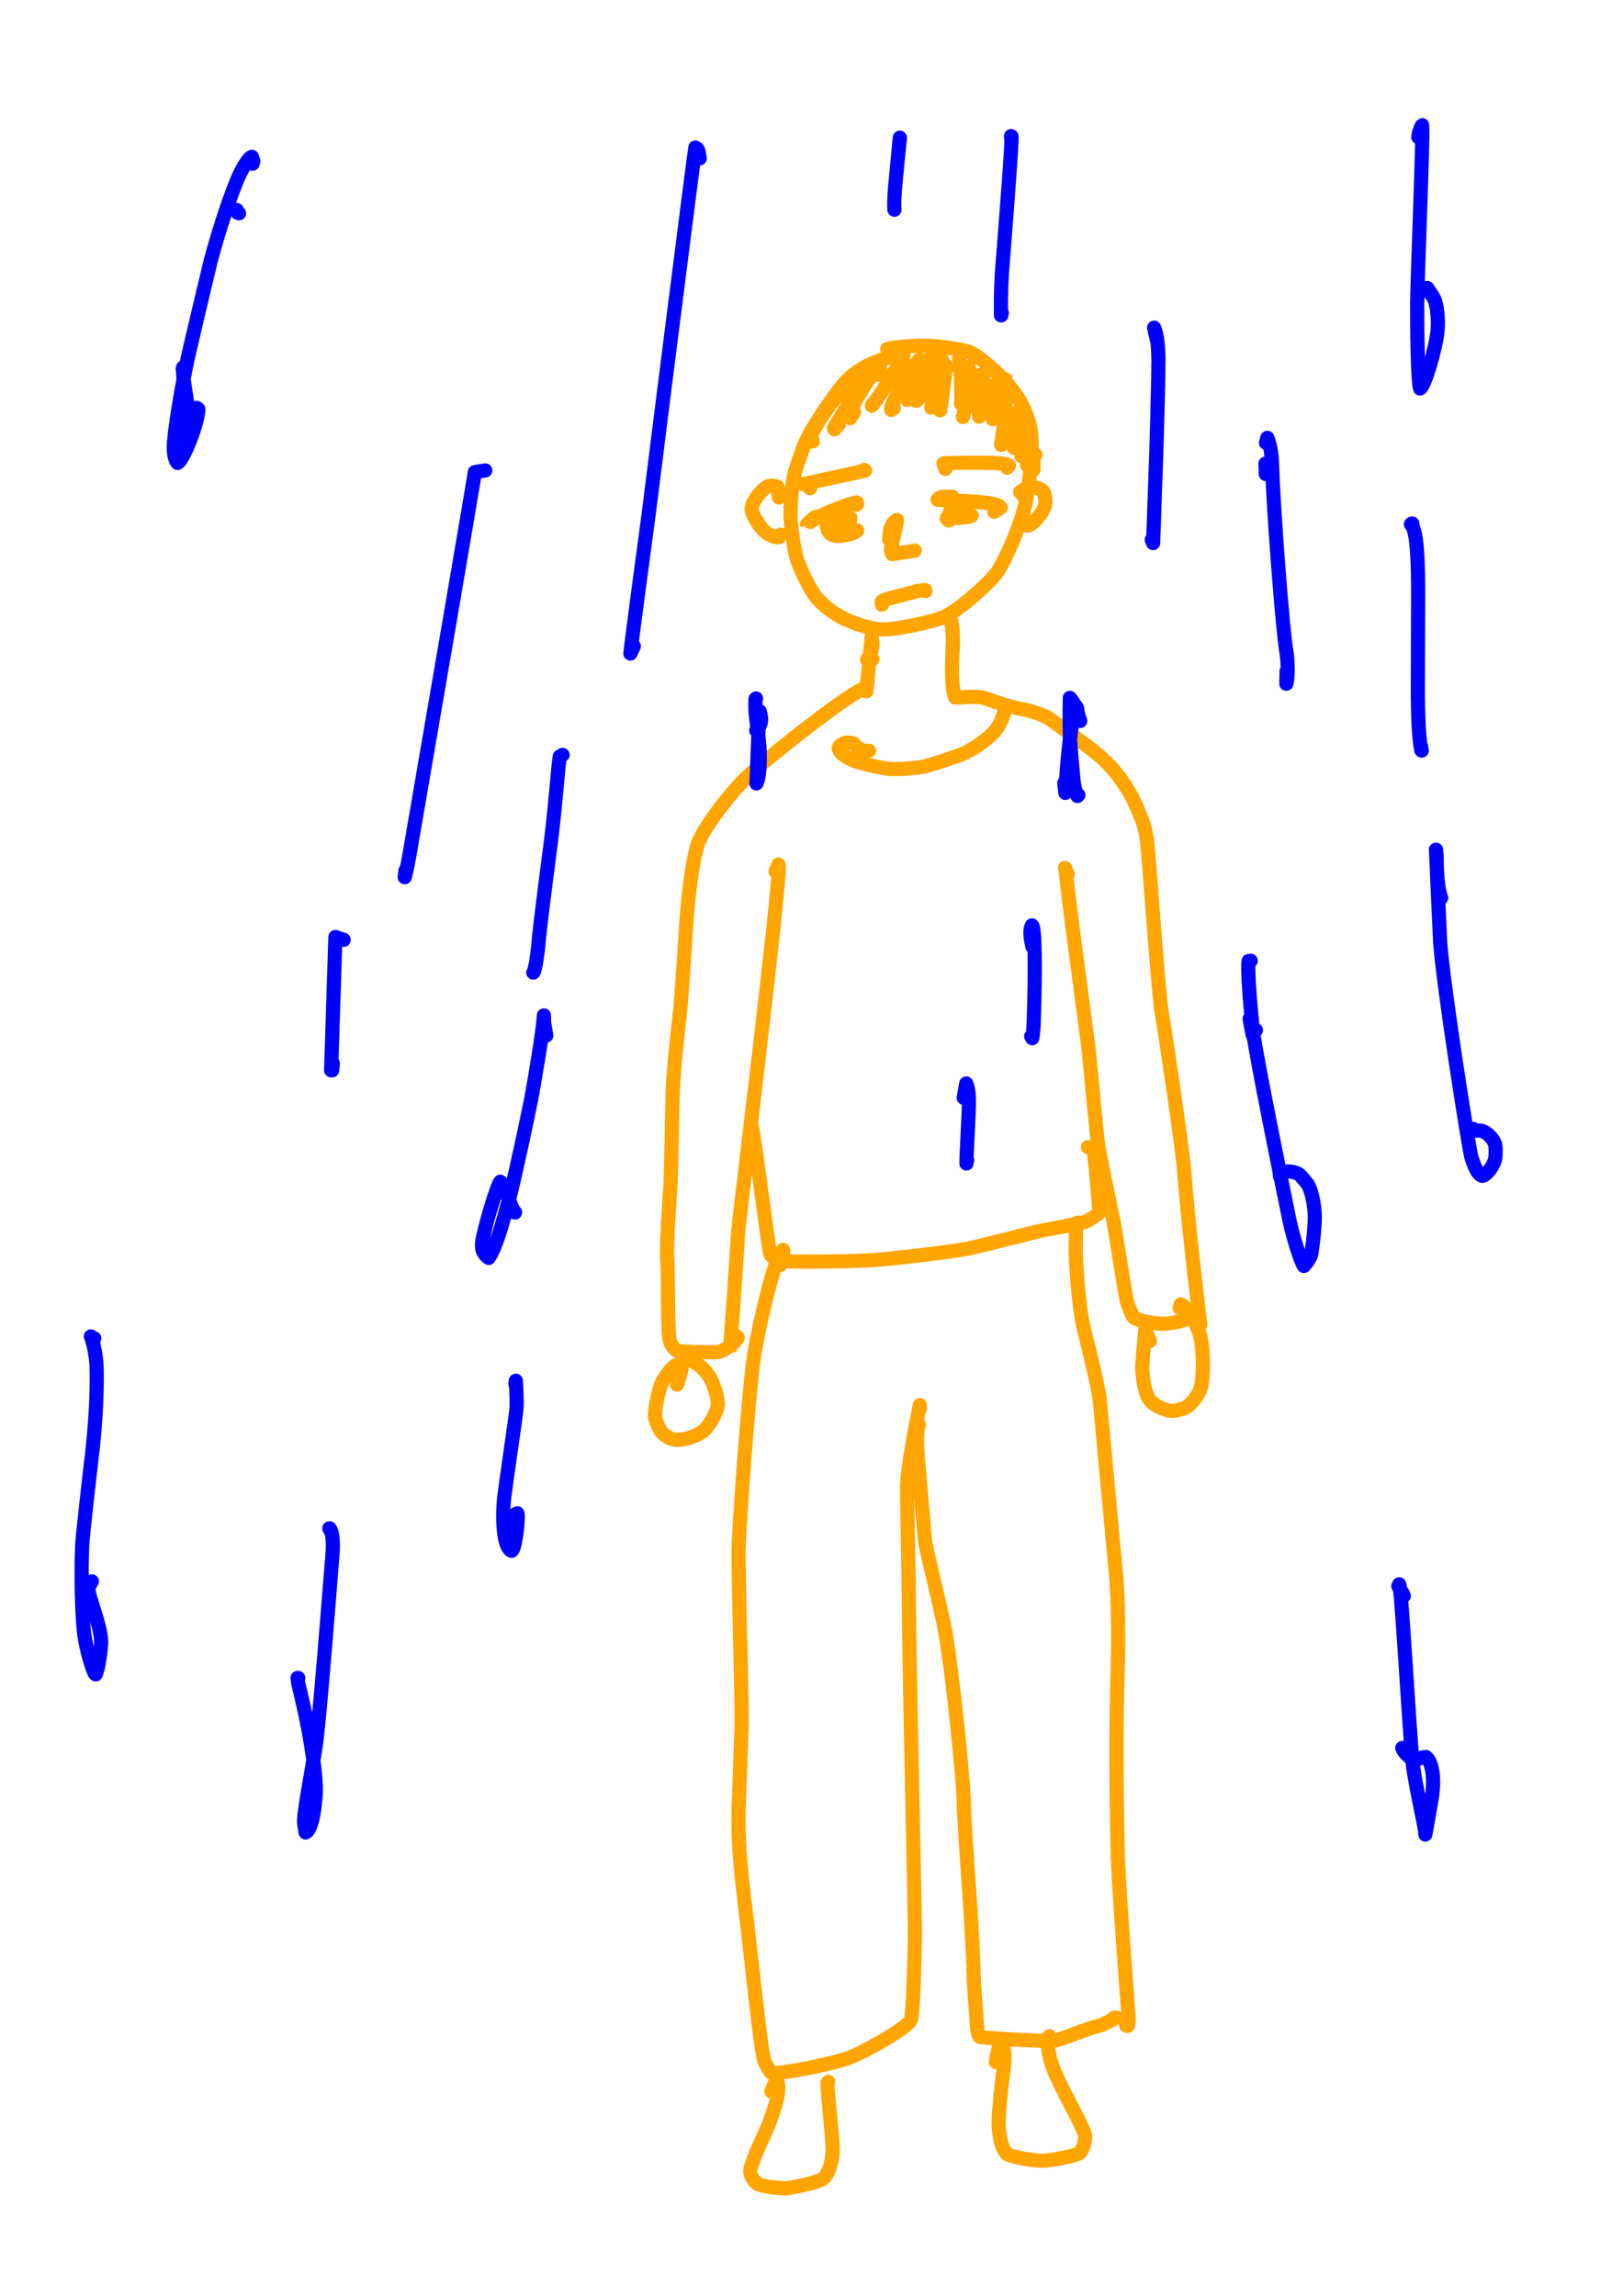 <?xml version="1.0" encoding="UTF-8" standalone="no"?>
<!DOCTYPE svg PUBLIC "-//W3C//DTD SVG 1.1//EN" "http://www.w3.org/Graphics/SVG/1.1/DTD/svg11.dtd">
<svg width="128.40" height="181.68" viewBox="0.00 0.00 535.00 757.00" xmlns="http://www.w3.org/2000/svg" xmlns:xlink="http://www.w3.org/1999/xlink">
<g stroke-linecap="round" id="72">
<path d="M295.79,119.37 C296.34,118.45 296.69,117.90 296.84,117.72 C296.97,117.57 297.18,117.48 297.46,117.45 C297.55,117.44 297.67,117.41 297.82,117.36 C295.23,116.98 292.87,117.72 288.14,119.52 C284.94,120.77 281.39,123.12 278.96,125.64 C275.44,129.36 267.88,140.60 265.62,145.60 C264.40,148.33 262.29,154.32 261.65,157.27 C260.92,160.79 260.43,168.17 260.62,171.28 C260.85,174.71 261.79,181.35 262.67,184.23 C263.73,187.60 266.95,194.29 269.10,196.97 C271.26,199.57 275.07,202.49 278.64,204.14 C282.20,205.74 285.08,206.63 288.99,207.36 C291.37,207.77 295.16,207.32 300.76,206.19 C305.08,205.29 308.55,204.45 310.78,203.57 C315.27,201.75 323.59,194.51 327.92,189.67 C330.53,186.72 335.62,174.94 337.45,168.40 C339.38,161.40 340.56,147.88 339.81,142.31 C339.09,137.40 337.03,132.97 334.11,129.05 C330.20,123.88 322.94,117.35 319.43,116.03 C316.95,115.13 309.96,114.13 305.84,113.98 C302.18,113.87 296.02,114.29 292.79,114.95 C292.49,115.02 292.36,115.06 292.38,115.07" fill="none" stroke="rgb(255, 165, 0)" stroke-width="4.67" stroke-opacity="1.00" stroke-linejoin="round"/>
<path d="M256.78,164.02 C256.78,164.02 256.29,160.47 256.29,160.47 C255.07,160.05 254.13,159.93 253.27,160.28 C251.31,161.11 247.88,165.22 247.78,167.63 C247.75,169.86 251.05,174.77 253.12,176.00 C254.66,176.89 256.08,177.26 256.82,177.07 C256.82,177.07 257.31,176.26 257.31,176.26" fill="none" stroke="rgb(255, 165, 0)" stroke-width="4.67" stroke-opacity="1.00" stroke-linejoin="round"/>
<path d="M337.85,164.02 C337.85,164.02 336.27,162.16 336.27,162.16 C337.78,161.22 339.05,160.67 340.13,160.61 C341.30,160.57 343.11,161.13 343.72,161.84 C344.50,162.83 344.83,165.22 344.39,166.83 C343.57,169.58 340.17,173.12 338.75,173.31 C338.75,173.31 339.00,171.96 339.00,171.96" fill="none" stroke="rgb(255, 165, 0)" stroke-width="4.67" stroke-opacity="1.00" stroke-linejoin="round"/>
<path d="M276.22,130.71 C276.22,130.71 276.22,130.34 276.22,130.34" fill="none" stroke="rgb(255, 165, 0)" stroke-width="4.67" stroke-opacity="1.00" stroke-linejoin="round"/>
<path d="M283.13,124.25 C282.83,124.37 282.63,124.45 282.52,124.51 C282.33,124.61 282.17,124.77 281.97,124.84 C281.92,124.86 281.86,124.85 281.81,124.88 C280.86,125.54 279.56,126.60 278.69,127.48 C273.89,132.44 267.95,140.96 266.89,144.96 C266.89,144.96 267.58,145.57 267.58,145.57 C267.58,145.57 267.95,145.49 267.95,145.49" fill="none" stroke="rgb(255, 165, 0)" stroke-width="4.67" stroke-opacity="1.00" stroke-linejoin="round"/>
<path d="M289.40,123.61 C289.40,123.61 288.68,122.03 288.68,122.03 C287.51,122.44 286.60,123.21 285.22,125.16 C279.74,133.02 275.94,139.24 274.90,141.19 C274.90,141.19 275.04,141.53 275.04,141.53 C275.04,141.53 276.56,139.88 276.56,139.88" fill="none" stroke="rgb(255, 165, 0)" stroke-width="4.67" stroke-opacity="1.00" stroke-linejoin="round"/>
<path d="M290.47,123.04 C290.47,123.04 289.99,120.85 289.99,120.85 C288.46,121.59 284.37,127.85 282.29,131.68 C281.08,133.93 280.42,135.56 279.90,137.40 C279.90,137.40 280.22,137.86 280.22,137.86 C280.22,137.86 281.54,135.83 281.54,135.83" fill="none" stroke="rgb(255, 165, 0)" stroke-width="4.67" stroke-opacity="1.00" stroke-linejoin="round"/>
<path d="M298.01,120.19 C298.01,120.19 297.66,118.82 297.66,118.82 C296.97,119.00 294.03,123.80 292.55,126.22 C290.87,128.95 287.98,133.24 287.39,133.73 C287.39,133.73 287.41,133.54 287.41,133.54 C287.41,133.54 288.14,132.80 288.14,132.80" fill="none" stroke="rgb(255, 165, 0)" stroke-width="4.67" stroke-opacity="1.00" stroke-linejoin="round"/>
<path d="M303.27,118.74 C303.27,118.74 303.35,118.54 303.35,118.54 C303.35,118.54 303.08,118.55 303.08,118.55 C302.01,119.72 298.38,125.15 297.59,126.52 C295.17,130.70 293.44,134.66 293.77,135.14 C293.77,135.14 294.62,134.60 294.62,134.60" fill="none" stroke="rgb(255, 165, 0)" stroke-width="4.67" stroke-opacity="1.00" stroke-linejoin="round"/>
<path d="M306.50,118.99 C306.50,118.99 306.70,117.76 306.70,117.76 C303.88,121.83 301.03,126.47 300.14,128.68 C299.96,129.14 299.58,130.19 299.00,131.83" fill="none" stroke="rgb(255, 165, 0)" stroke-width="4.67" stroke-opacity="1.00" stroke-linejoin="round"/>
<path d="M310.30,117.85 C308.90,118.36 308.20,118.92 307.62,120.23 C306.99,121.63 306.04,123.58 304.89,125.80 C303.69,128.13 302.99,129.67 301.97,132.13 C302.27,131.96 302.50,131.80 302.64,131.67 C302.77,131.53 303.03,131.21 303.39,130.73" fill="none" stroke="rgb(255, 165, 0)" stroke-width="4.67" stroke-opacity="1.00" stroke-linejoin="round"/>
<path d="M310.68,119.50 C310.68,119.50 310.60,119.33 310.60,119.33 C309.96,121.88 308.51,127.73 307.71,131.02 C307.45,132.14 307.20,133.26 306.94,134.37" fill="none" stroke="rgb(255, 165, 0)" stroke-width="4.67" stroke-opacity="1.00" stroke-linejoin="round"/>
<path d="M312.20,121.27 C312.20,121.27 311.63,120.23 311.63,120.23 C311.82,122.72 310.73,129.68 310.19,133.22 C310.09,133.90 310.00,134.59 309.90,135.28" fill="none" stroke="rgb(255, 165, 0)" stroke-width="4.67" stroke-opacity="1.00" stroke-linejoin="round"/>
<path d="M316.25,118.29 C316.25,118.29 316.13,118.30 316.13,118.30 C316.92,121.46 316.92,130.97 316.90,131.66 C316.88,132.00 316.84,132.50 316.78,133.15" fill="none" stroke="rgb(255, 165, 0)" stroke-width="4.67" stroke-opacity="1.00" stroke-linejoin="round"/>
<path d="M319.42,121.84 C319.42,121.84 319.30,120.91 319.30,120.91 C319.83,122.35 319.50,128.12 318.77,132.02 C318.51,133.37 317.85,135.91 317.41,137.47" fill="none" stroke="rgb(255, 165, 0)" stroke-width="4.67" stroke-opacity="1.00" stroke-linejoin="round"/>
<path d="M321.76,124.88 C321.76,124.88 321.39,124.89 321.39,124.89 C321.25,125.08 321.24,126.46 321.24,127.03 C321.24,129.41 320.34,134.84 320.34,134.77" fill="none" stroke="rgb(255, 165, 0)" stroke-width="4.67" stroke-opacity="1.00" stroke-linejoin="round"/>
<path d="M324.17,124.88 C324.17,124.88 323.30,123.53 323.30,123.53 C323.85,123.36 324.04,124.06 323.83,126.13 C323.77,126.75 323.24,131.24 323.00,133.28 C322.71,135.69 322.67,136.64 322.77,137.36 C322.97,137.13 323.10,136.96 323.16,136.84 C323.22,136.73 323.30,136.52 323.40,136.21" fill="none" stroke="rgb(255, 165, 0)" stroke-width="4.67" stroke-opacity="1.00" stroke-linejoin="round"/>
<path d="M325.69,129.63 C325.69,129.63 327.67,126.95 327.67,126.95 C328.02,128.43 327.26,134.45 327.15,137.43 C327.14,137.84 327.16,138.09 327.22,138.18" fill="none" stroke="rgb(255, 165, 0)" stroke-width="4.67" stroke-opacity="1.00" stroke-linejoin="round"/>
<path d="M330.82,126.21 C330.82,126.21 331.05,125.45 331.05,125.45 C331.05,125.45 331.53,125.11 331.53,125.11 C331.86,125.97 331.86,130.81 331.34,134.24 C330.95,136.76 330.31,139.32 330.32,139.30" fill="none" stroke="rgb(255, 165, 0)" stroke-width="4.67" stroke-opacity="1.00" stroke-linejoin="round"/>
<path d="M331.45,132.67 C331.45,132.67 331.03,131.21 331.03,131.21 C331.38,131.79 331.48,135.52 331.07,138.95 C330.67,141.99 330.20,145.53 330.01,146.68" fill="none" stroke="rgb(255, 165, 0)" stroke-width="4.67" stroke-opacity="1.00" stroke-linejoin="round"/>
<path d="M333.54,137.93 C333.54,137.93 335.04,136.02 335.04,136.02 C335.04,136.02 334.24,147.64 334.24,147.64 C334.50,147.04 334.72,146.52 334.89,146.06 C335.27,145.03 336.23,142.47 336.48,142.44 C336.48,142.44 336.74,150.38 336.74,150.38 C336.74,150.38 338.44,147.18 338.44,147.18 C338.74,147.38 339.05,149.14 338.99,150.95 C338.98,151.45 338.90,152.17 338.74,153.13 C338.74,153.13 338.54,153.32 338.54,153.32" fill="none" stroke="rgb(255, 165, 0)" stroke-width="4.67" stroke-opacity="1.00" stroke-linejoin="round"/>
<path d="M341.27,149.90 C341.27,149.90 340.67,150.65 340.67,150.65 C340.67,150.65 340.68,154.90 340.68,154.90" fill="none" stroke="rgb(255, 165, 0)" stroke-width="4.67" stroke-opacity="1.00" stroke-linejoin="round"/>
<path d="M267.04,160.98 C266.79,160.66 266.60,160.45 266.46,160.33 C266.00,159.94 265.25,159.66 264.75,159.61 C264.75,159.61 285.15,155.17 285.15,155.17 C285.15,155.17 284.75,155.25 284.75,155.25 C284.75,155.25 284.88,154.90 284.88,154.90" fill="none" stroke="rgb(255, 165, 0)" stroke-width="4.67" stroke-opacity="1.00" stroke-linejoin="round"/>
<path d="M311.63,154.58 C311.63,154.58 310.99,152.80 310.99,152.80 C313.30,152.52 320.13,152.54 324.09,152.55 C328.25,152.58 331.35,152.72 332.59,153.47 C332.59,153.47 332.00,154.18 332.00,154.18" fill="none" stroke="rgb(255, 165, 0)" stroke-width="4.67" stroke-opacity="1.00" stroke-linejoin="round"/>
<path d="M269.26,170.29 C268.70,170.54 268.27,170.77 267.99,170.99 C267.69,171.23 266.04,172.84 266.03,172.82 C268.92,170.40 275.12,167.99 278.19,166.88 C279.89,166.28 281.09,165.94 282.40,165.63 C282.40,165.63 282.54,166.18 282.54,166.18 C282.54,166.18 282.34,166.35 282.34,166.35" fill="none" stroke="rgb(255, 165, 0)" stroke-width="4.67" stroke-opacity="1.00" stroke-linejoin="round"/>
<path d="M313.91,163.77 C313.28,163.82 312.85,163.83 312.62,163.82 C312.22,163.79 310.64,163.64 310.09,163.91 C309.88,164.02 309.53,164.29 309.02,164.73 C309.25,165.01 326.25,164.99 329.20,166.75 C329.36,166.86 329.58,167.05 329.86,167.34 C329.86,167.34 327.72,168.71 327.72,168.71" fill="none" stroke="rgb(255, 165, 0)" stroke-width="4.67" stroke-opacity="1.00" stroke-linejoin="round"/>
<path d="M314.79,167.00 C314.79,167.00 314.73,166.79 314.73,166.79 C314.41,166.93 313.86,167.24 313.66,167.47 C313.49,167.68 313.35,167.97 313.23,168.36 C313.17,168.57 313.07,169.01 312.94,169.66 C312.89,169.95 312.83,170.24 312.78,170.53" fill="none" stroke="rgb(255, 165, 0)" stroke-width="4.67" stroke-opacity="1.00" stroke-linejoin="round"/>
<path d="M312.77,171.62 C312.61,171.50 312.50,171.41 312.43,171.34 C312.36,171.26 312.23,171.12 312.05,170.89 C313.88,170.87 315.25,170.80 317.15,170.63 C319.05,170.46 319.81,170.32 320.17,170.12 C320.17,170.12 320.27,169.89 320.27,169.89 C320.11,169.80 320.00,169.75 319.95,169.73 C319.90,169.72 319.82,169.71 319.72,169.71" fill="none" stroke="rgb(255, 165, 0)" stroke-width="4.67" stroke-opacity="1.00" stroke-linejoin="round"/>
<path d="M314.03,167.50 C314.03,167.50 313.92,167.40 313.92,167.40 C313.92,167.40 313.93,167.52 313.93,167.52 C313.93,167.52 314.26,167.84 314.26,167.84 C314.26,167.84 318.11,167.79 318.11,167.79 C318.11,167.79 315.74,168.54 315.74,168.54 C315.74,168.54 317.52,168.10 317.52,168.10 C317.52,168.10 314.56,168.86 314.56,168.86 C314.56,168.86 316.36,167.91 316.36,167.91" fill="none" stroke="rgb(255, 165, 0)" stroke-width="4.67" stroke-opacity="1.00" stroke-linejoin="round"/>
<path d="M274.77,173.33 C274.12,172.97 273.74,172.76 273.62,172.70 C273.58,172.68 273.53,172.70 273.51,172.68 C273.45,172.62 273.36,172.52 273.22,172.38 C273.22,172.38 272.54,172.63 272.54,172.63 C272.51,174.90 273.49,176.45 275.64,176.68 C277.00,176.82 280.38,176.22 281.19,175.81 C281.44,175.68 281.89,175.37 282.54,174.88" fill="none" stroke="rgb(255, 165, 0)" stroke-width="4.67" stroke-opacity="1.00" stroke-linejoin="round"/>
<path d="M276.98,171.62 C276.98,171.62 274.87,171.69 274.87,171.69 C275.25,172.98 277.99,173.34 278.99,172.86 C280.14,172.26 280.37,171.13 280.30,170.63 C280.30,170.63 277.38,171.41 277.38,171.41 C277.38,171.41 277.42,173.44 277.42,173.44 C277.42,173.44 279.34,172.67 279.34,172.67 C279.34,172.67 278.75,173.89 278.75,173.89" fill="none" stroke="rgb(255, 165, 0)" stroke-width="4.67" stroke-opacity="1.00" stroke-linejoin="round"/>
<path d="M293.13,177.89 C293.28,175.22 293.40,174.30 293.71,173.78 C293.85,173.56 293.90,173.29 294.03,173.05 C294.59,172.08 295.19,171.50 295.67,171.42 C295.39,174.18 293.61,180.50 293.68,181.46 C293.71,181.74 293.86,182.16 294.13,182.70 C294.13,182.70 301.51,181.54 301.51,181.54 C301.51,181.54 301.16,181.60 301.16,181.60" fill="none" stroke="rgb(255, 165, 0)" stroke-width="4.67" stroke-opacity="1.00" stroke-linejoin="round"/>
<path d="M290.73,199.36 C290.73,199.36 290.62,198.33 290.62,198.33 C291.00,197.63 295.28,196.80 300.14,195.45 C302.94,194.70 304.48,194.43 305.00,194.54 C305.00,194.54 305.08,194.86 305.08,194.86" fill="none" stroke="rgb(255, 165, 0)" stroke-width="4.67" stroke-opacity="1.00" stroke-linejoin="round"/>
<path d="M287.62,217.28 C287.62,217.28 285.83,217.46 285.83,217.46 C286.45,216.64 287.02,215.38 287.41,213.89 C287.53,213.42 287.59,212.97 287.58,212.54 C287.56,211.52 287.41,210.25 287.32,210.08 C287.32,210.08 285.61,227.88 285.61,227.88 C285.61,227.88 284.83,226.95 284.83,226.95 C281.42,228.27 271.63,235.49 262.49,242.63 C253.16,250.02 247.15,254.99 243.34,259.12 C238.57,264.36 232.03,273.09 230.23,277.73 C228.77,281.53 227.28,291.17 226.43,301.60 C225.87,309.69 224.81,326.65 224.36,331.80 C223.60,338.28 222.07,351.65 221.74,360.06 C221.55,367.66 221.22,386.13 221.07,389.64 C220.77,395.20 219.45,411.05 220.03,416.85 C220.25,419.07 220.03,436.80 220.64,441.27 C220.88,442.82 222.07,444.79 223.35,445.36 C223.91,445.58 235.23,445.96 236.59,445.74 C239.15,445.30 242.80,442.11 243.18,440.95 C243.18,440.95 242.91,440.59 242.91,440.59" fill="none" stroke="rgb(255, 165, 0)" stroke-width="4.67" stroke-opacity="1.00" stroke-linejoin="round"/>
<path d="M255.64,287.33 C255.64,287.33 256.59,285.01 256.59,285.01 C256.70,285.08 256.72,285.25 256.71,286.17 C256.63,296.67 243.96,399.04 243.35,405.77 C242.61,418.39 240.59,445.95 240.58,445.90 C240.58,445.90 240.50,444.56 240.50,444.56" fill="none" stroke="rgb(255, 165, 0)" stroke-width="4.67" stroke-opacity="1.00" stroke-linejoin="round"/>
<path d="M313.78,206.14 C313.58,205.75 313.42,204.63 313.32,203.81 C313.27,203.54 313.14,203.11 312.92,202.52 C313.65,203.56 314.25,208.97 314.10,212.27 C313.44,224.67 314.07,227.75 314.89,229.93 C316.04,230.07 322.04,229.34 324.30,230.07 C325.30,230.40 332.47,233.05 337.30,233.84 C338.45,234.05 343.42,235.39 345.46,236.65 C346.50,237.29 354.60,243.20 357.69,245.45 C361.28,248.06 364.54,250.94 366.96,253.68 C369.38,256.47 372.15,260.59 373.92,264.36 C376.61,270.23 377.47,272.76 378.05,276.86 C378.72,281.40 381.75,327.07 382.97,333.93 C384.05,339.99 389.51,376.92 390.26,385.01 C391.90,406.54 395.55,435.18 395.62,436.77 C395.62,436.77 393.83,434.49 393.83,434.49" fill="none" stroke="rgb(255, 165, 0)" stroke-width="4.67" stroke-opacity="1.00" stroke-linejoin="round"/>
<path d="M351.91,288.28 C351.78,287.96 351.65,287.63 351.52,287.31 C351.36,286.92 351.21,286.52 351.05,286.13 C351.05,286.13 351.24,286.35 351.24,286.35 C351.65,292.78 357.83,337.60 358.83,345.75 C359.68,353.91 361.41,373.21 361.99,377.41 C362.44,380.60 365.81,396.83 367.17,403.23 C367.70,405.98 370.85,426.53 371.50,429.23 C371.70,429.99 373.10,433.49 373.55,434.15 C374.33,435.23 379.70,436.28 382.45,436.38 C387.27,436.52 391.50,434.87 393.44,434.03 C393.44,434.03 393.51,433.22 393.51,433.22 C393.51,433.22 392.56,432.91 392.56,432.91" fill="none" stroke="rgb(255, 165, 0)" stroke-width="4.67" stroke-opacity="1.00" stroke-linejoin="round"/>
<path d="M247.34,375.74 C247.36,374.95 247.37,374.43 247.39,374.20 C247.40,373.97 247.45,373.54 247.53,372.93 C247.61,372.35 247.69,371.77 247.76,371.20 C249.47,379.86 253.32,412.09 253.93,413.38 C254.47,414.42 255.84,415.35 257.28,415.64 C260.51,416.22 282.03,415.83 288.61,415.38 C296.34,414.71 313.57,412.71 318.89,411.67 C323.10,410.84 340.99,406.17 343.61,405.64 C345.93,405.18 356.77,403.25 358.16,402.64 C358.46,402.50 362.17,400.24 362.32,399.83 C362.52,399.15 360.81,379.26 360.38,378.82 C360.16,378.61 359.57,378.39 358.60,378.17" fill="none" stroke="rgb(255, 165, 0)" stroke-width="4.67" stroke-opacity="1.00" stroke-linejoin="round"/>
<path d="M223.18,456.45 C223.51,455.50 223.75,454.77 223.90,454.27 C224.04,453.77 224.30,452.81 224.65,451.37 C224.65,451.37 223.23,449.92 223.23,449.92 C221.91,450.04 219.08,453.82 217.98,456.28 C216.97,458.65 215.68,465.24 215.95,467.28 C216.13,468.48 217.19,470.90 217.98,471.99 C218.69,472.91 220.45,474.12 221.54,474.44 C224.22,475.15 228.88,473.92 231.66,471.90 C233.87,470.24 236.56,465.11 236.63,462.95 C236.67,460.82 235.34,456.25 233.88,453.94 C230.82,449.28 227.29,448.15 226.12,448.05 C226.12,448.05 225.91,448.90 225.91,448.90" fill="none" stroke="rgb(255, 165, 0)" stroke-width="4.67" stroke-opacity="1.00" stroke-linejoin="round"/>
<path d="M379.04,442.07 C379.04,442.07 377.53,438.32 377.53,438.32 C377.25,441.23 376.58,448.64 376.52,450.32 C376.43,453.13 377.23,458.92 378.83,461.33 C380.30,463.42 384.55,465.31 386.95,465.13 C387.42,465.08 390.20,464.42 390.84,464.04 C392.74,462.83 394.64,460.50 395.59,458.22 C396.91,454.93 396.83,444.02 395.43,439.72 C392.79,431.99 389.77,430.13 389.19,430.00 C389.19,430.00 388.85,431.17 388.85,431.17" fill="none" stroke="rgb(255, 165, 0)" stroke-width="4.67" stroke-opacity="1.00" stroke-linejoin="round"/>
<path d="M257.25,416.99 C257.55,415.75 257.75,414.93 257.83,414.53 C258.12,413.24 258.21,412.35 258.15,412.06 C256.82,413.29 255.16,418.25 254.52,420.54 C251.75,430.45 249.26,441.69 248.17,449.65 C246.64,462.13 243.74,500.59 243.45,511.01 C243.38,520.13 244.61,562.67 244.49,568.07 C244.25,575.14 243.74,589.28 243.48,596.37 C243.27,605.20 243.80,612.89 244.96,622.92 C248.32,650.71 250.70,675.93 252.02,679.59 C252.33,680.40 253.76,682.98 254.17,683.20 C256.38,684.18 275.51,680.16 280.25,678.26 C283.46,676.96 287.50,674.81 292.65,671.76 C295.11,670.29 299.79,667.24 300.29,665.81 C301.06,663.48 301.47,645.29 301.60,637.20 C301.18,607.46 299.86,560.78 299.48,518.45 C299.33,510.41 298.97,492.04 299.03,489.68 C299.22,483.05 302.33,467.77 302.86,465.04 C302.94,464.63 303.05,464.02 303.19,463.21 C303.19,463.21 303.22,464.39 303.22,464.39" fill="none" stroke="rgb(255, 165, 0)" stroke-width="4.67" stroke-opacity="1.00" stroke-linejoin="round"/>
<path d="M301.84,476.40 C301.91,475.77 301.97,475.15 302.04,474.53 C302.43,470.88 302.76,469.90 302.90,469.58 C302.09,471.76 302.19,476.08 302.48,479.61 C303.18,487.84 304.88,507.86 304.92,508.13 C305.31,510.56 310.50,532.17 311.24,536.00 C314.13,551.88 317.38,585.50 317.66,592.93 C317.99,606.94 320.53,632.73 320.92,650.49 C321.03,655.06 321.75,663.33 321.81,664.27 C321.91,666.86 322.16,671.17 323.03,671.52 C324.07,671.88 345.08,673.20 348.08,672.63 C350.57,672.12 359.02,668.46 362.14,667.90 C363.58,667.64 367.34,665.35 367.91,665.15 C367.91,665.15 367.27,665.19 367.27,665.19" fill="none" stroke="rgb(255, 165, 0)" stroke-width="4.67" stroke-opacity="1.00" stroke-linejoin="round"/>
<path d="M355.29,403.06 C354.31,405.32 354.78,407.54 354.60,410.85 C354.44,413.96 355.42,429.45 356.95,436.62 C357.59,439.60 362.04,456.48 362.54,461.75 C363.82,475.90 367.20,511.63 367.90,519.34 C368.61,527.93 368.72,538.60 368.48,548.90 C367.71,570.08 368.06,595.36 368.48,612.29 C368.98,625.80 372.12,665.73 372.09,666.28 C372.06,666.63 371.94,667.17 371.71,667.89 C371.71,667.89 371.25,667.76 371.25,667.76 C371.25,667.76 371.06,666.90 371.06,666.90" fill="none" stroke="rgb(255, 165, 0)" stroke-width="4.67" stroke-opacity="1.00" stroke-linejoin="round"/>
<path d="M254.28,689.45 C254.28,689.45 255.91,685.63 255.91,685.63 C256.62,686.67 256.76,688.35 256.25,691.20 C255.67,694.35 253.73,700.01 251.69,704.30 C250.82,706.12 247.23,713.83 247.29,715.98 C247.37,717.30 248.63,719.38 249.86,720.03 C251.97,721.09 257.99,721.44 259.19,721.39 C261.15,721.28 269.22,719.53 271.05,718.41 C272.97,717.15 274.16,713.52 274.46,709.50 C274.69,705.84 272.59,689.40 272.78,686.67 C272.78,686.67 273.00,686.31 273.00,686.31" fill="none" stroke="rgb(255, 165, 0)" stroke-width="4.67" stroke-opacity="1.00" stroke-linejoin="round"/>
<path d="M328.25,679.76 C328.46,678.65 328.60,677.89 328.69,677.47 C328.83,676.78 329.02,676.00 329.24,675.11 C329.32,674.80 329.44,674.33 329.61,673.70 C329.61,673.70 330.34,673.94 330.34,673.94 C331.40,675.66 331.23,679.42 330.47,684.95 C329.95,688.66 329.15,697.25 329.18,700.21 C329.25,704.14 330.31,708.88 332.04,710.12 C333.57,711.15 341.08,712.47 344.29,712.30 C346.80,712.15 354.33,710.79 355.87,709.78 C356.78,709.15 357.65,706.26 357.72,704.45 C357.75,701.96 349.95,689.11 347.08,681.64 C345.50,677.43 344.79,672.13 345.91,671.28 C345.91,671.28 346.07,672.14 346.07,672.14" fill="none" stroke="rgb(255, 165, 0)" stroke-width="4.67" stroke-opacity="1.00" stroke-linejoin="round"/>
<path d="M286.48,247.51 C284.25,247.60 283.14,247.13 281.82,245.52 C281.58,245.23 281.27,245.04 280.88,244.94 C278.71,244.42 276.80,245.37 276.50,246.60 C276.28,247.78 278.78,249.85 282.00,250.96 C285.47,252.12 291.16,253.33 293.42,253.51 C296.09,253.70 302.17,253.25 304.74,252.67 C307.21,252.09 314.92,249.55 317.35,248.53 C321.38,246.82 326.14,243.23 328.19,240.70 C329.79,238.66 330.72,236.05 331.37,233.83 C331.37,233.83 331.11,233.30 331.11,233.30 C331.11,233.30 330.93,233.34 330.93,233.34" fill="none" stroke="rgb(255, 165, 0)" stroke-width="4.67" stroke-opacity="1.00" stroke-linejoin="round"/>
<path d="M78.79,70.33 C78.79,70.33 78.33,70.19 78.33,70.19 C78.33,70.19 78.04,69.21 78.04,69.21" fill="none" stroke="rgb(0, 0, 255)" stroke-width="4.67" stroke-opacity="1.00" stroke-linejoin="round"/>
<path d="M83.27,53.96 C83.27,53.96 83.51,53.10 83.51,53.10 C83.51,53.10 83.04,51.70 83.04,51.70 C81.99,51.93 79.95,55.30 78.64,58.25 C76.18,63.84 72.35,75.06 69.41,86.18 C67.45,94.25 63.75,109.93 62.00,117.53 C59.70,128.50 57.16,143.68 57.28,148.01 C57.37,150.73 58.10,152.19 58.51,152.62 C59.54,152.33 61.73,147.84 63.42,143.09 C64.95,138.71 65.35,136.23 65.38,134.88 C65.38,134.88 64.80,134.45 64.80,134.45" fill="none" stroke="rgb(0, 0, 255)" stroke-width="4.67" stroke-opacity="1.00" stroke-linejoin="round"/>
<path d="M61.99,144.52 C61.99,144.52 61.37,144.67 61.37,144.67 C62.14,142.31 62.11,135.15 61.49,131.36 C60.39,124.60 60.34,123.78 60.38,121.12 C60.38,121.12 60.22,121.66 60.22,121.66" fill="none" stroke="rgb(0, 0, 255)" stroke-width="4.67" stroke-opacity="1.00" stroke-linejoin="round"/>
<path d="M230.66,52.21 C230.42,50.73 230.23,49.81 230.09,49.46 C229.95,49.11 229.66,48.84 229.21,48.64 C228.99,49.44 217.75,137.92 213.91,168.86 C211.73,185.15 208.32,210.37 207.80,215.45 C207.80,215.45 208.93,213.04 208.93,213.04" fill="none" stroke="rgb(0, 0, 255)" stroke-width="4.67" stroke-opacity="1.00" stroke-linejoin="round"/>
<path d="M159.97,155.09 C159.97,155.09 156.53,155.62 156.53,155.62 C156.38,157.31 140.72,248.51 135.06,281.28 C134.66,283.50 133.98,287.34 133.42,289.19 C133.42,289.19 133.65,287.05 133.65,287.05" fill="none" stroke="rgb(0, 0, 255)" stroke-width="4.67" stroke-opacity="1.00" stroke-linejoin="round"/>
<path d="M185.45,248.87 C185.45,248.87 184.51,249.40 184.51,249.40 C183.88,253.58 183.12,265.21 181.72,276.51 C180.63,284.85 178.07,304.84 177.71,308.65 C177.09,316.84 176.11,320.50 175.79,320.64" fill="none" stroke="rgb(0, 0, 255)" stroke-width="4.67" stroke-opacity="1.00" stroke-linejoin="round"/>
<path d="M180.06,341.39 C179.89,340.37 179.41,337.55 179.36,336.93 C179.33,336.52 179.30,335.80 179.29,334.75 C179.00,340.01 176.44,354.94 175.12,362.27 C173.59,369.87 170.28,385.33 168.29,393.45 C165.32,404.82 163.28,411.46 161.10,414.69 C159.32,413.44 158.71,412.08 158.93,409.62 C159.24,406.21 163.80,390.79 164.91,389.57 C165.70,390.04 167.52,395.03 168.52,397.47 C169.14,398.97 169.48,399.56 169.77,399.73 C169.77,399.73 169.76,399.59 169.76,399.59" fill="none" stroke="rgb(0, 0, 255)" stroke-width="4.67" stroke-opacity="1.00" stroke-linejoin="round"/>
<path d="M169.91,456.38 C169.93,456.01 169.94,455.76 169.95,455.65 C169.96,455.53 169.99,455.37 170.04,455.18 C170.06,455.65 170.47,462.07 170.23,464.62 C169.93,467.55 166.54,490.58 166.22,493.53 C165.63,498.96 165.89,504.04 166.48,507.18 C167.07,510.13 168.09,511.07 168.63,511.24 C169.89,511.07 171.06,499.67 170.56,498.90 C168.11,499.88 167.54,502.45 167.64,502.41" fill="none" stroke="rgb(0, 0, 255)" stroke-width="4.67" stroke-opacity="1.00" stroke-linejoin="round"/>
<path d="M109.37,505.44 C109.37,505.44 108.56,503.85 108.56,503.85 C108.56,503.85 108.65,503.83 108.65,503.83 C109.73,505.03 109.86,509.28 109.61,512.33 C108.34,528.04 105.34,566.63 104.11,575.21 C103.05,582.53 99.98,597.97 100.23,600.88 C100.28,601.39 100.45,602.47 100.75,604.11 C101.61,603.75 102.27,602.45 103.02,599.47 C103.60,597.12 104.24,591.47 104.12,589.04 C103.36,574.35 98.51,555.94 98.36,555.19 C98.29,554.87 98.19,554.19 98.07,553.18 C98.07,553.18 98.32,553.17 98.32,553.17" fill="none" stroke="rgb(0, 0, 255)" stroke-width="4.67" stroke-opacity="1.00" stroke-linejoin="round"/>
<path d="M31.06,441.19 C30.86,441.22 30.70,441.21 30.59,441.15 C30.48,441.09 30.27,440.90 29.95,440.58 C30.73,442.43 31.71,446.97 31.82,450.23 C32.04,456.91 31.75,466.31 30.53,477.73 C29.53,486.16 27.33,505.46 27.12,509.04 C26.72,516.15 26.85,530.09 27.66,537.81 C28.37,544.13 30.90,551.85 31.53,552.01 C32.25,550.86 33.43,543.79 33.33,540.82 C33.09,535.38 29.04,526.19 29.18,523.84 C29.24,523.08 29.72,522.16 30.28,521.32" fill="none" stroke="rgb(0, 0, 255)" stroke-width="4.67" stroke-opacity="1.00" stroke-linejoin="round"/>
<path d="M113.29,309.83 C113.29,309.83 110.56,308.90 110.56,308.90 C110.56,308.90 109.15,352.85 109.15,352.85 C109.15,352.85 109.48,352.86 109.48,352.86 C109.48,352.86 109.71,350.61 109.71,350.61" fill="none" stroke="rgb(0, 0, 255)" stroke-width="4.67" stroke-opacity="1.00" stroke-linejoin="round"/>
<path d="M296.45,46.89 C296.45,46.89 296.62,45.39 296.62,45.39 C296.28,48.85 295.50,57.01 295.06,61.70 C294.69,65.85 294.75,68.46 294.85,69.15" fill="none" stroke="rgb(0, 0, 255)" stroke-width="4.67" stroke-opacity="1.00" stroke-linejoin="round"/>
<path d="M333.26,45.21 C333.26,45.21 333.28,44.88 333.28,44.88 C333.28,44.88 333.45,44.96 333.45,44.96 C333.63,47.66 330.80,82.90 330.24,90.41 C329.87,96.69 329.92,101.91 329.95,103.93 C329.95,103.93 330.06,103.97 330.06,103.97 C330.06,103.97 330.23,103.15 330.23,103.15" fill="none" stroke="rgb(0, 0, 255)" stroke-width="4.67" stroke-opacity="1.00" stroke-linejoin="round"/>
<path d="M381.42,112.40 C381.42,112.40 380.44,108.03 380.44,108.03 C381.58,110.29 381.86,115.78 381.87,118.84 C381.86,124.93 381.39,142.13 381.12,150.26 C380.83,158.10 380.33,172.48 380.11,179.03 C380.11,179.03 379.66,177.90 379.66,177.90" fill="none" stroke="rgb(0, 0, 255)" stroke-width="4.67" stroke-opacity="1.00" stroke-linejoin="round"/>
<path d="M356.08,237.67 C354.78,233.62 354.08,231.96 353.48,231.06 C353.32,230.82 353.04,230.49 352.65,230.07 C352.57,235.69 352.57,240.61 352.76,244.17 C352.88,246.26 353.46,253.17 353.89,257.43 C354.13,259.55 354.49,260.88 355.15,262.42 C355.15,262.42 355.47,262.10 355.47,262.10" fill="none" stroke="rgb(0, 0, 255)" stroke-width="4.67" stroke-opacity="1.00" stroke-linejoin="round"/>
<path d="M340.33,312.07 C340.19,311.47 340.08,310.95 340.00,310.52 C339.48,307.78 339.56,306.09 340.18,305.07 C341.68,306.15 340.92,332.99 340.75,337.01 C340.67,339.23 340.55,340.37 340.26,342.26 C340.26,342.26 339.91,341.66 339.91,341.66" fill="none" stroke="rgb(0, 0, 255)" stroke-width="4.67" stroke-opacity="1.00" stroke-linejoin="round"/>
<path d="M317.66,361.90 C317.66,361.90 318.52,357.18 318.52,357.18 C319.52,359.49 319.47,363.09 319.28,367.44 C318.59,381.49 318.57,382.30 318.58,383.56 C318.58,383.56 318.82,382.45 318.82,382.45" fill="none" stroke="rgb(0, 0, 255)" stroke-width="4.67" stroke-opacity="1.00" stroke-linejoin="round"/>
<path d="M411.93,335.86 C411.93,335.86 412.90,341.13 412.90,341.13 C412.90,341.13 414.00,339.60 414.00,339.60" fill="none" stroke="rgb(0, 0, 255)" stroke-width="4.67" stroke-opacity="1.00" stroke-linejoin="round"/>
<path d="M412.28,316.75 C412.28,316.75 411.89,317.09 411.89,317.09 C411.89,317.09 411.59,316.81 411.59,316.81 C411.07,320.25 412.47,335.37 413.12,340.66 C414.13,348.27 421.77,386.33 425.06,402.35 C426.09,407.27 428.55,415.31 429.79,417.35 C431.45,415.50 432.14,414.34 432.38,412.59 C433.00,408.41 433.44,403.54 433.41,400.86 C433.34,397.59 432.40,392.49 431.12,390.47 C431.02,390.33 428.75,387.48 428.25,387.15 C426.90,386.29 424.43,385.90 423.47,386.44 C423.20,386.60 422.67,387.02 421.88,387.70 C421.88,387.70 421.89,387.38 421.89,387.38" fill="none" stroke="rgb(0, 0, 255)" stroke-width="4.67" stroke-opacity="1.00" stroke-linejoin="round"/>
<path d="M475.06,295.97 C473.51,292.03 473.61,283.96 473.60,283.86 C473.57,281.99 473.41,279.96 473.34,280.04 C473.63,287.02 474.33,302.34 474.74,310.70 C475.77,325.48 484.26,378.94 484.99,381.38 C486.50,386.22 487.58,387.34 488.63,387.64 C490.17,387.34 492.34,384.34 492.88,382.02 C493.03,381.28 493.11,377.97 492.82,377.12 C492.04,375.03 489.81,372.96 488.04,372.72 C487.34,372.64 485.62,372.86 485.42,372.64 C485.42,372.64 485.63,372.17 485.63,372.17" fill="none" stroke="rgb(0, 0, 255)" stroke-width="4.67" stroke-opacity="1.00" stroke-linejoin="round"/>
<path d="M462.74,526.15 C462.59,525.73 462.42,525.36 462.25,525.05 C462.07,524.73 461.63,524.02 460.94,522.93 C460.94,522.93 461.23,522.30 461.23,522.30 C462.00,523.66 464.50,569.52 465.59,580.53 C466.62,589.73 470.22,603.82 469.84,604.79 C470.39,601.77 471.95,593.03 472.13,591.63 C473.17,582.84 470.92,579.78 470.00,579.21 C468.95,579.27 467.57,579.81 467.07,580.00 C465.81,580.45 463.00,578.37 462.25,576.25" fill="none" stroke="rgb(0, 0, 255)" stroke-width="4.67" stroke-opacity="1.00" stroke-linejoin="round"/>
<path d="M417.25,156.28 C417.25,156.28 417.14,152.83 417.14,152.83" fill="none" stroke="rgb(0, 0, 255)" stroke-width="4.67" stroke-opacity="1.00" stroke-linejoin="round"/>
<path d="M417.32,145.99 C417.32,145.99 417.77,144.35 417.77,144.35 C418.91,147.15 419.25,150.45 419.32,153.31 C419.73,167.59 422.73,207.30 424.07,215.09 C424.51,217.78 424.69,223.35 424.02,225.41 C424.04,224.21 424.06,223.00 424.09,221.80 C424.09,221.62 424.08,221.10 424.12,221.27" fill="none" stroke="rgb(0, 0, 255)" stroke-width="4.67" stroke-opacity="1.00" stroke-linejoin="round"/>
<path d="M465.54,172.58 C465.54,172.58 465.21,172.66 465.21,172.66 C465.21,172.66 465.09,172.85 465.09,172.85 C467.11,174.56 467.51,184.84 467.48,197.16 C467.44,206.32 467.38,222.56 467.38,229.66 C467.51,241.06 468.01,244.59 468.49,247.34 C468.49,247.34 468.65,247.46 468.65,247.46 C468.65,247.46 468.42,246.01 468.42,246.01" fill="none" stroke="rgb(0, 0, 255)" stroke-width="4.67" stroke-opacity="1.00" stroke-linejoin="round"/>
<path d="M467.50,45.21 C467.60,44.56 467.70,44.06 467.79,43.72 C468.10,42.61 468.67,41.30 468.79,41.27 C469.20,44.06 467.39,86.45 467.15,100.16 C467.14,107.86 467.31,125.44 468.10,128.08 C469.59,127.55 473.46,114.52 473.91,108.56 C474.18,104.67 473.63,100.17 472.68,98.38 C472.31,97.69 470.97,95.67 470.47,94.93 C470.47,94.93 470.16,95.97 470.16,95.97" fill="none" stroke="rgb(0, 0, 255)" stroke-width="4.67" stroke-opacity="1.00" stroke-linejoin="round"/>
<path d="M249.77,239.28 C249.77,239.28 249.28,240.80 249.28,240.80 C250.08,240.18 250.88,238.68 250.90,237.21 C250.92,236.15 250.44,234.39 250.29,234.33 C250.29,234.33 249.36,258.26 249.36,258.26 C250.57,255.59 250.65,249.48 250.22,244.80 C250.09,243.40 249.56,239.14 249.30,237.10 C249.00,234.77 248.95,233.11 249.05,230.42 C249.05,230.42 249.21,230.26 249.21,230.26" fill="none" stroke="rgb(0, 0, 255)" stroke-width="4.67" stroke-opacity="1.00" stroke-linejoin="round"/>
<path d="M355.17,234.52 C355.17,234.27 355.17,234.08 355.15,233.95 C355.08,233.45 354.86,233.01 354.64,232.83 C352.18,241.68 351.18,260.33 351.19,261.40 C351.19,261.40 350.83,258.13 350.83,258.13" fill="none" stroke="rgb(0, 0, 255)" stroke-width="4.67" stroke-opacity="1.00" stroke-linejoin="round"/>
</g>
</svg>

